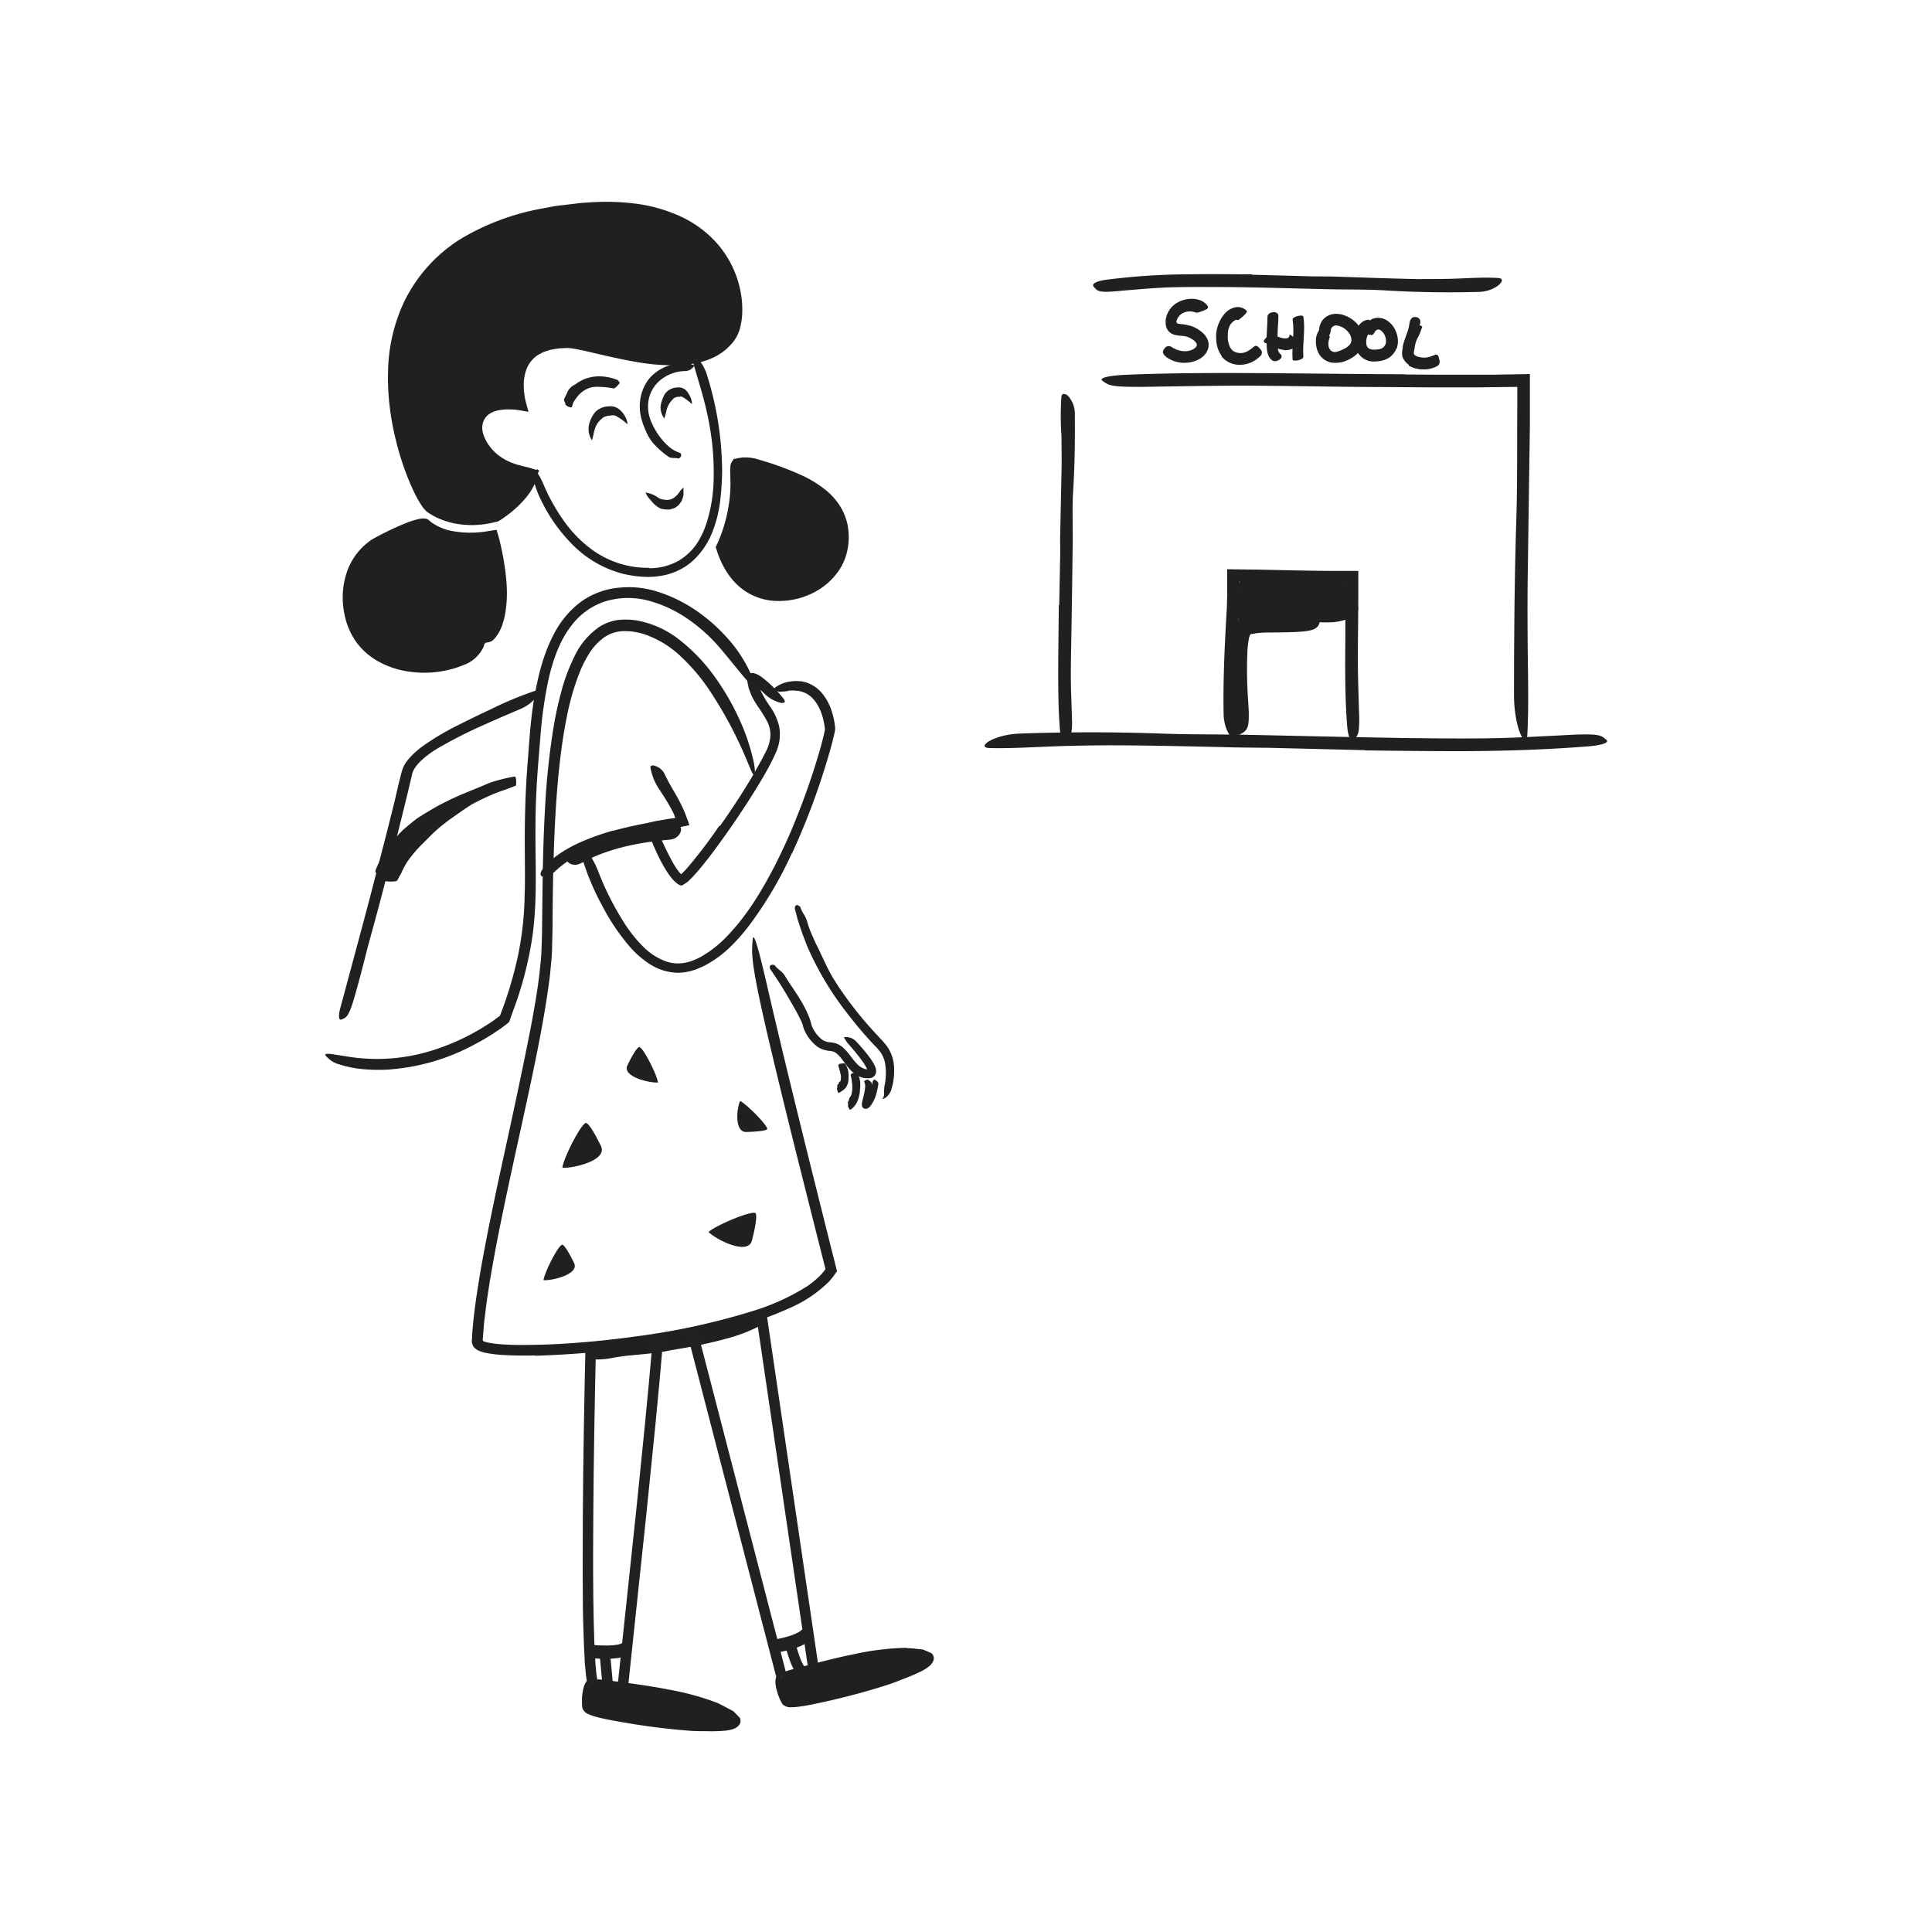 <svg id="Layer_1" data-name="Layer 1" xmlns="http://www.w3.org/2000/svg" width="520" height="520" viewBox="0 0 520 520"><defs><style>.cls-1{fill:#221f1f;}.cls-2{fill:#232020;}</style></defs><title>Notioly v2</title><g id="_67.Going_to_school" data-name="67.Going to school"><path class="cls-1" d="M350.79,168.75a3.2,3.2,0,0,0-1.13-.37,15.14,15.14,0,0,0-2-.21c-1.43-.07-3,0-4.59,0A44.76,44.76,0,0,1,338,168a14.81,14.81,0,0,1-2.87-.59,7.6,7.6,0,0,1-3.14-1.84c-.18-.19-.35-.39-.51-.59a4.88,4.88,0,0,1-.59-1,3.42,3.42,0,0,1-.18-1.83,3.53,3.53,0,0,1,.78-1.65A3.57,3.57,0,0,1,332,160a3.52,3.52,0,0,1,.44-.34,7.35,7.35,0,0,1,.72-.39l.62-.26.56-.18a19.07,19.07,0,0,1,3.89-.64,112.65,112.65,0,0,1,12.49.13l6.11.35,1.52.09.76.05h.09l0,1c0,.07,0,.1,0,.13s0,.05,0,0-.15-.06-.08-.06.17-.09.08,0a.64.64,0,0,0-.06.12l-.25.87-.09,0-.34-.1-.69-.18a53,53,0,0,0-10.43-1.33c-2.25-.1-4.52-.07-6.76,0l-3.32.09c-1.07,0-2.19.08-3,.18a.47.47,0,0,1-.27,0,.9.9,0,0,0-.17-.14,1.2,1.2,0,0,1-.48-.43,1.64,1.64,0,0,1-.29-.84,2.16,2.16,0,0,1,.36-1.18,7.79,7.79,0,0,1,6.27-3.2,80.76,80.76,0,0,1,14.58,1c1.21.2,2.43.43,3.66.72.62.15,1.24.31,1.88.51l.55.17a3.89,3.89,0,0,1,1.72,1.08,4,4,0,0,1,1,1.89,3.92,3.92,0,0,1-.1,1.93,3.82,3.82,0,0,1-2.9,2.68,3.84,3.84,0,0,1-.94.09l-.23,0-.45,0-1.77-.15-3.53-.34a80.67,80.67,0,0,0-8.53-.34,54.93,54.93,0,0,0-8.24.58l-.48.09-.41.11-.27.1,0,0-.15-.2-.09-.17a3.15,3.15,0,0,0-.24-.3,2.6,2.6,0,0,0-.27-.24.44.44,0,0,0-.14-.13.48.48,0,0,0-.18-.08h0s0,0,0,0a.44.44,0,0,0,.2,0l.16-.08a2.43,2.43,0,0,0,.37-.16c.24-.1.41-.33.6-.43l.06.07c0,.06.11.1.16.16a6.67,6.67,0,0,0,3.33.92c2.92.25,6.11,0,9.5.13a14.52,14.52,0,0,1,3.35.55,6.17,6.17,0,0,1,1.86.89,2.93,2.93,0,0,1,.45.37l.22.2.28.34a2,2,0,0,1,.27.44,3.08,3.08,0,0,1,.22.73,2.4,2.4,0,0,1-.1,1,2.26,2.26,0,0,1-.41.72,2,2,0,0,1-.43.4c-.13.09-.28.2-.39.26s-.41.19-.59.25l-.49.14-.45.1c-.57.11-1.11.18-1.63.23-1,.09-2,.14-3,.17-2,.07-4,.07-6,.11a23,23,0,0,0-4.94.42c-.28.09-.38.4-.47.66a3,3,0,0,0-.11.4l-.09.48c-.16.9-.25,1.85-.33,2.79a118.78,118.78,0,0,0,.18,13.47c.05,1,.14,2,.17,3,.1,3.71-.21,4.9-1.56,5.72a6.29,6.29,0,0,1-.92.54c-1,.36-1.93-1.14-2.26-3.88a112.81,112.81,0,0,1-.76-12.35c0-2.12,0-4.25.18-6.45.08-1.11.18-2.22.36-3.41l.08-.46c0-.23.09-.53.15-.77a12.26,12.26,0,0,1,.46-1.49,5,5,0,0,1,.72-1.31c.17-.17.34-.36.52-.52l.14-.13c0-.11.08-.1.11-.15l.29-.23.64-.33a8.73,8.73,0,0,1,2.24-.62l.59-.09c.22,0,.27,0,.4-.05l.67-.06c.88-.08,1.72-.12,2.54-.15,1.65-.06,3.25-.08,4.83-.12s3.13-.07,4.53-.2c.35,0,.69-.07,1-.12l.37-.06.12,0h.05a.25.25,0,0,1,0,.09l.05.17a5.63,5.63,0,0,0,.59,1.27,2.26,2.26,0,0,0,.51.75c.3.33.37.07-.06.3,0,0-.27.13-.38.22a1.65,1.65,0,0,0-.37.33l-.08.09,0,0v0l-.58.56h0l-.05.05-.1.11-.21.28c-.07.08,0,0,0,0Z"/><path class="cls-1" d="M353.61,167.32c-1.51-.2-3-.43-4.47-.65-.54-.08-1.09,0-1.62-.11-1.9-.35-3.77-.81-5.64-1.17a11.74,11.74,0,0,0-2.51-.18c-1.08,0-2.18.26-3.23-.41a.27.27,0,0,1-.1-.13.74.74,0,0,1-.14-.23,1.13,1.13,0,0,1,0-.65c.07-.24.17-.51.27-.81s.17-.6.28-.91c.42-1.23,1-2.4,1.64-2.37a19.71,19.71,0,0,1,6.34,1.39,15.34,15.34,0,0,0,3.93.55c1.45.19,2.89.4,4.34.57.88.1,1.78.21,2.66.25a19.7,19.7,0,0,0,4,0,7.3,7.3,0,0,0,2.66-1.05c.16-.09.25-.24.39-.3s.13-.09.21-.07,0,0,.05.07l0,0,.12.16c.53.51.16.33.91.82a6.59,6.59,0,0,0,.85.4,1.36,1.36,0,0,1,1,1,2,2,0,0,1-.63,1.61,8.16,8.16,0,0,1-3.47,1.9,14.3,14.3,0,0,1-3.24.49,39.62,39.62,0,0,1-4.64-.11Z"/><path class="cls-2" d="M216.13,449.29a1,1,0,0,1,.13-.31,1.65,1.65,0,0,1,.15-.25c.05-.07.16-.19.13-.17a.85.85,0,0,1-.12-.13,4.92,4.92,0,0,1-.37-.6,13.46,13.46,0,0,1-.69-1.57c-.42-1.11-.79-2.29-1.1-3.45a15.25,15.25,0,0,0-2.73.72c.34,1.27.72,2.49,1.19,3.74a17,17,0,0,0,.84,1.88,6.3,6.3,0,0,0,.63,1,2.93,2.93,0,0,0,.52.56,2.16,2.16,0,0,0,1.1.54c.13,0,.24-.68.28-1.39Z"/><path class="cls-2" d="M165,453.62l-.72-7.76a14.69,14.69,0,0,0-2.81.26l.72,7.76A19.07,19.07,0,0,0,165,453.62Z"/><path class="cls-1" d="M187.85,362.14c-2.34.43-4.69.85-7,1.23-.86.14-1.7.36-2.56.48-3,.44-6.09.74-9.13,1-1.35.14-2.69.35-4,.56a20,20,0,0,1-5.19.47c-1.09-.12.09-3,2-3.24,3.44-.39,6.89-.74,10.42-.89a56.34,56.34,0,0,0,6.37-1c2.34-.39,4.68-.78,7-1.23,1.44-.26,2.86-.57,4.29-.88,2.15-.49,4.33-1,6.43-1.61,1.62-.51,3.18-1.14,4.74-1.78.35-.14.68-.3,1-.43,1.3-.46,1.78-.4,2.31.25a5.07,5.07,0,0,1,.36.45c.31.54-.08,1.18-1,1.66a45.08,45.08,0,0,1-8.94,3.27c-2.32.64-4.68,1.14-7,1.67Z"/><path class="cls-1" d="M156.44,232.31c7.14-4,15.82-5.66,23.88-6.32,3.3-.27,4.43-4.7.48-4.37-9.09.75-18.91,2.59-27,7.15-3.42,1.93-.33,5.2,2.6,3.54Z"/><path class="cls-1" d="M227.1,279.16a3.8,3.8,0,0,1,3.53,1.37,42.08,42.08,0,0,1,3.85,4.65,13.09,13.09,0,0,1,.83,1.39,6.37,6.37,0,0,1,.36.86,2.67,2.67,0,0,1,.09,1.39,1.84,1.84,0,0,1-.67,1,1.54,1.54,0,0,1-.47.25,1.45,1.45,0,0,1-.42.11,4.08,4.08,0,0,1-1.07,0l-.45,0-.45-.12a4.13,4.13,0,0,1-.88-.29,7.12,7.12,0,0,1-2.44-1.77,21.67,21.67,0,0,1-1.68-2.09c-1-1.36-1.95-2.61-3.06-2.9l-.37-.09-.54-.08c-.36,0-.75-.1-1.17-.2a5.65,5.65,0,0,1-2.41-1.17,11.45,11.45,0,0,1-3-3.82,8.14,8.14,0,0,1-.46-1.17c-.07-.19-.12-.44-.17-.62s0-.21-.12-.37a19.8,19.8,0,0,0-.86-1.84c-.64-1.26-1.35-2.51-2.08-3.76-.85-1.47-1.71-2.95-2.61-4.4s-1.78-2.74-2.69-4.11a3.65,3.65,0,0,1-.44-.69c-.24-.68.2-1.15.87-1,.15,0,.37.06.44.16.7,1.06,1.92,1.5,2.62,2.66,1.27,2.14,2.75,4.16,4.07,6.29.53.85,1,1.74,1.48,2.64.29.58.56,1.17.81,1.78a14.29,14.29,0,0,1,.72,2l.08.36a3.81,3.81,0,0,0,.13.42,7.1,7.1,0,0,0,.54,1.16,8.53,8.53,0,0,0,2.39,2.75,4.28,4.28,0,0,0,2,.62l.67.09c.24,0,.56.13.84.19a5.3,5.3,0,0,1,1.55.8c1.81,1.39,2.75,3.22,4,4.52a5.25,5.25,0,0,0,1.94,1.44,3.09,3.09,0,0,0,1.07.25l.4,0c0,.07,0,.21.07.28s.12.22.1.21.05.06,0,0a.27.27,0,0,0-.13-.05,1.4,1.4,0,0,0-.32-.06c-.15,0-.09,0-.11,0a.7.7,0,0,0,0-.14,2.57,2.57,0,0,0-.17-.44,8.05,8.05,0,0,0-.54-1c-.41-.66-.85-1.27-1.28-1.83-1.72-2.25-3.06-3.69-3.17-3.84C227.92,280.55,227.64,280,227.1,279.16Z"/><path class="cls-1" d="M237.4,295.79a1.59,1.59,0,0,0,.54-1.24c0-.35,0-.66,0-1a10.46,10.46,0,0,1,.22-1.76,15.94,15.94,0,0,0,0-5.92,8,8,0,0,0-1.1-2.56,17.39,17.39,0,0,0-2-2.26,112,112,0,0,1-7.22-8.57A81.81,81.81,0,0,1,217.85,256l-.59-1.31-.52-1.35c-.32-.9-.71-1.77-1-2.69l-.87-2.62c-.3-.87-.49-1.78-.73-2.67a4.33,4.33,0,0,1-.21-.9c0-.81.54-1.09,1.13-.63.13.1.34.21.37.34a6.5,6.5,0,0,0,.86,1.8,9.62,9.62,0,0,1,.89,1.82,26.39,26.39,0,0,0,1.34,3.77c.53,1.23,1.07,2.46,1.69,3.64.47,1,.9,1.94,1.38,2.9l.87,1.86c.3.62.62,1.22.94,1.83.23.41.65,1.21,1.32,2.24l1.1,1.74,1.4,2a100.05,100.05,0,0,0,7.58,9.43l2.15,2.34a17.91,17.91,0,0,1,2.08,2.5,10.72,10.72,0,0,1,1.62,5.71,16.42,16.42,0,0,1-.87,5.86,4.3,4.3,0,0,1-.64,1.08,3.65,3.65,0,0,1-.59.6A2,2,0,0,1,237.4,295.79Z"/><path class="cls-1" d="M235.29,290.53c1,.5,1.16.89,1.12,1.21a18.42,18.42,0,0,1-.72,3.22,9.18,9.18,0,0,1-1.42,2.73,2.45,2.45,0,0,1-.32.33,1.43,1.43,0,0,1-.5.33.78.78,0,0,1-.29.08.93.93,0,0,1-.61-.09,1.12,1.12,0,0,1-.33-.24l-.14-.21a1,1,0,0,1-.09-.23l0-.12a1.7,1.7,0,0,1,0-.58c.07-.51.18-.87.27-1.27a21.34,21.34,0,0,0,.49-2.23,6.82,6.82,0,0,0,.11-1.25,2.77,2.77,0,0,0-.23-1s-.08-.07-.06-.13a1.42,1.42,0,0,1,.88-.48c.09,0,.23,0,.25,0,.16.31.86.48.9.94a19.8,19.8,0,0,1,.1,2.28,4,4,0,0,1-.16.85c-.11.35-.27.68-.39,1,0,.12-.11.34-.19.63a7.85,7.85,0,0,0-.21.95h-.09a3.67,3.67,0,0,0-.4,0c-.15.05-.16,0-.23.09s0,0,0,0,0,0,0,0a.19.19,0,0,0,0-.07,1.16,1.16,0,0,0,0-.18c0-.1-.11-.19-.2-.38,0,0,0,0,0-.05a1.78,1.78,0,0,0,.28-.37,7.36,7.36,0,0,0,.61-1.29,37.22,37.22,0,0,0,1.2-4A3.13,3.13,0,0,1,235.29,290.53Z"/><path class="cls-1" d="M229.21,288.9c1.26-.22,1.58,0,1.68.16a7.3,7.3,0,0,1,.63,2.22,10.19,10.19,0,0,1-.06,2,8.85,8.85,0,0,1-.85,3.49,5.41,5.41,0,0,1-.7,1,4.37,4.37,0,0,1-.91.85c-.06,0-.1.12-.19.1s-.46-.56-.55-1c0-.1-.08-.26-.06-.27.2-.14-.08-.81,0-.9.27-.15.29-.57.38-.87a1,1,0,0,1,.17-.37c.1-.15.24-.31.34-.48a7.72,7.72,0,0,0,.28-2.87,15.65,15.65,0,0,0-.41-2.59C229,289.25,229.11,289.11,229.21,288.9Z"/><path class="cls-1" d="M225.87,286.37c1.26-.25,1.56-.16,1.65,0a6.61,6.61,0,0,1,.73,1.7,7.53,7.53,0,0,1,.14,1.67,6.63,6.63,0,0,1-.12,1.57,3.73,3.73,0,0,1-.78,1.6,3.91,3.91,0,0,1-.83.7l-.42.29-.43.22c-.05,0-.09.09-.16.05s-.33-.64-.37-1.08a1.72,1.72,0,0,1,0-.27c.17-.09,0-.82.15-.85s.32-.37.36-.56.07-.11.12-.17.22-.12.28-.24a3.46,3.46,0,0,0,0-2.1c-.2-1-.58-2.05-.57-2.11S225.76,286.56,225.87,286.37Z"/><path class="cls-1" d="M174.81,152.94a16.08,16.08,0,0,0,7.64-1.9,15.41,15.41,0,0,0,5.62-5.55,23.61,23.61,0,0,0,2.34-5.51,41,41,0,0,0,1.66-10.68,70.78,70.78,0,0,0-.52-11,82.4,82.4,0,0,0-1.83-9.62c-1-4-2.33-8-3.41-12.06-.33-1.26.31-1.3,1.23-.44a12,12,0,0,1,2.82,5,87.53,87.53,0,0,1,4,25.8,78.46,78.46,0,0,1-.54,8,34.13,34.13,0,0,1-2,8,20.9,20.9,0,0,1-5,7.63,16.56,16.56,0,0,1-8.1,4.22,20.91,20.91,0,0,1-5.57.41,31.12,31.12,0,0,1-5.46-.8,29.53,29.53,0,0,1-14.15-8.42,43.73,43.73,0,0,1-7.35-10.29c-.43-.82-.85-1.63-1.21-2.5-1.35-3.22-1.43-4.37-1.05-5.25a2.85,2.85,0,0,1,.28-.58c.41-.45,1.12.78,2.09,3a51.18,51.18,0,0,0,5.33,9.61,33.38,33.38,0,0,0,7.71,7.93,25.5,25.5,0,0,0,15.39,4.89Z"/><path class="cls-1" d="M145.09,126.5c-2.74,6.79-11.87,11.95-11.87,11.95C122.28,141.3,116,136,116,136c-5.15-4.83-34-72.93,40.48-80,41.93-4,45.72,27.6,40.51,34.93-9.55,13.44-37.58,1.86-44.43,1.88-15.16,0-12.87,12.93-11.7,16.69-4.76-1-10.9-.82-12.12,4.41C127.67,118.25,133,127.75,145.09,126.5Z"/><path class="cls-1" d="M195.79,76.31A24.58,24.58,0,0,0,190,66.55a24.9,24.9,0,0,0-4.44-3.65,30.73,30.73,0,0,0-5.14-2.71c-7.28-2.92-15.48-3.39-23.46-2.73-1.46.14-2.93.35-4.39.53l-2.19.28c-.74.09-1.45.26-2.17.39l-4.33.85-4.25,1.13a58,58,0,0,0-14.11,6A38.75,38.75,0,0,0,114.37,77c-.75,1-1.35,2.15-2,3.22s-1.13,2.29-1.69,3.43-.93,2.38-1.31,3.6l-.52,1.85a15,15,0,0,0-.45,1.87,53.31,53.31,0,0,0-.88,15.4A68.49,68.49,0,0,0,110,120a63.54,63.54,0,0,0,5.06,12.76,20.73,20.73,0,0,0,1.12,1.78,1.82,1.82,0,0,0,.29.36l.26.3a7,7,0,0,0,.78.52,15.92,15.92,0,0,0,3.83,1.64,20.39,20.39,0,0,0,8.38.55,21,21,0,0,0,2.1-.37l.93-.21a8.12,8.12,0,0,0,.74-.44c1.22-.77,2.41-1.61,3.55-2.5a28.27,28.27,0,0,0,6-6.11q.34-.56.63-.93a5.38,5.38,0,0,1,.43-.64c.26-.32.46-.44.58-.36s.18.35.16.82a7,7,0,0,1-.41,1.9,17.64,17.64,0,0,1-3.65,5.77,29,29,0,0,1-3.34,3.13c-.64.51-1.3,1-2,1.5l-.55.36-.28.18-.53.31a3,3,0,0,1-.56.15l-.36.09-.67.15a27.48,27.48,0,0,1-4.89.61,25.12,25.12,0,0,1-5-.39,21.69,21.69,0,0,1-4.81-1.52,18.74,18.74,0,0,1-2.27-1.25l-.57-.4a2.5,2.5,0,0,1-.39-.34l-.28-.31c-.17-.2-.38-.42-.5-.6l-.37-.55a33.31,33.31,0,0,1-2.32-4.28c-.67-1.44-1.27-2.89-1.82-4.36a75.83,75.83,0,0,1-2.76-9,72.11,72.11,0,0,1-1.66-9.24,64.19,64.19,0,0,1-.4-9.41,45.93,45.93,0,0,1,4.31-18.42,41.1,41.1,0,0,1,15.33-17,65,65,0,0,1,21.52-8.07c2.06-.38,4.11-.83,6.2-1l3.11-.38,1.55-.18,1.57-.1a64.17,64.17,0,0,1,12.62.24,42.12,42.12,0,0,1,12.25,3.37,29.79,29.79,0,0,1,10.27,7.6A27.48,27.48,0,0,1,199.57,80a23.85,23.85,0,0,1,.21,4,18,18,0,0,1-.53,4,10.08,10.08,0,0,1-1.74,3.8,15.16,15.16,0,0,1-2.9,2.87c-3.34,2.47-7.46,3.36-11.38,3.59a53.79,53.79,0,0,1-11.71-.8c-3.84-.63-7.61-1.51-11.35-2.38-1.86-.44-3.73-.89-5.56-1.2-.46-.08-.92-.14-1.36-.18a6.57,6.57,0,0,0-1.33,0,17.65,17.65,0,0,0-2.73.26l-1.25.24c-.4.11-.79.27-1.18.4a4.39,4.39,0,0,0-1.13.49c-.35.2-.72.38-1.06.6a8,8,0,0,0-2.88,3.73,12.15,12.15,0,0,0-.71,4.82c0,.41,0,.83.09,1.24l.08.63,0,.32.1.46c.2,1.17.65,2.64,1,3.95l-2.7-.46c-.45-.07-.9-.11-1.35-.17l-.33,0h-.21l-.41,0a12.9,12.9,0,0,0-3.19.25,6.28,6.28,0,0,0-2.66,1.18,4.38,4.38,0,0,0-1.45,2.27,5.26,5.26,0,0,0,.18,3.07,10,10,0,0,0,1.56,3,12.51,12.51,0,0,0,4.08,3.62l.48.28.49.22.9.42,1.62.56c1,.24,1.81.5,2.5.63s1.24.36,1.76.51a11.3,11.3,0,0,1,1.39.46c.5.28-.22.6-2.05.91a15.61,15.61,0,0,1-3.57-.07A13.69,13.69,0,0,1,137,127a11.85,11.85,0,0,1-1.25-.45,7,7,0,0,1-1.28-.59,15.08,15.08,0,0,1-5.6-5,13.52,13.52,0,0,1-1.64-3.57c-.11-.31-.14-.67-.22-1a5.22,5.22,0,0,1-.11-1.06,4.7,4.7,0,0,1,0-1.12,6.07,6.07,0,0,1,.21-1.11,7.35,7.35,0,0,1,2.39-3.77,9.13,9.13,0,0,1,3.9-1.81,16.17,16.17,0,0,1,3.95-.32l.8,0h.19l0-.09a.7.7,0,0,1-.05-.16l0-.15-.07-.54c0-.42-.11-.84-.12-1.27a15.87,15.87,0,0,1,.43-5.23,11,11,0,0,1,2.62-4.91,11.46,11.46,0,0,1,4.68-3l1.29-.44,1.29-.25c.43-.08.86-.17,1.29-.24l1.28-.08,1.28-.07a9.36,9.36,0,0,1,1.4,0c.91.09,1.71.24,2.52.39,3.2.64,6.22,1.42,9.28,2.08a89,89,0,0,0,11.95,1.94,30.06,30.06,0,0,0,11.5-1,13.34,13.34,0,0,0,4.71-2.59l.94-.94.82-1a7.44,7.44,0,0,0,1-2.22,20.77,20.77,0,0,0-.62-11.15Z"/><path class="cls-1" d="M130.65,173.07c-8.16,7.48-23.23,8.28-31.62.81-7.34-6.54-7.3-21.25,1.57-27.43,1.18-.83,13.15-7.27,14.38-5.62,0,0,5,5.39,18.2,2.72C133.18,143.55,139.79,164.34,130.65,173.07Z"/><path class="cls-1" d="M113.94,142.42a4.85,4.85,0,0,0-.66.11c-.34.09-.7.19-1.07.31-.73.23-1.48.52-2.22.82-1.5.6-3,1.29-4.46,2q-1.11.54-2.19,1.11l-1.08.57-.51.29a3.12,3.12,0,0,0-.4.27,12.4,12.4,0,0,0-1.7,1.45l-.78.8-.68.9a16.58,16.58,0,0,0-2.56,6.1,20.75,20.75,0,0,0-.42,2.95,21.38,21.38,0,0,0,.08,3,18.09,18.09,0,0,0,1.54,5.74,13.66,13.66,0,0,0,3.58,4.64,17.34,17.34,0,0,0,5.2,3.07,21.15,21.15,0,0,0,5.29,1.32,25,25,0,0,0,2.73.15c.46,0,.91,0,1.37,0l1.36-.12a27.42,27.42,0,0,0,6.75-1.65,28.32,28.32,0,0,0,6-3.29c1.16-.83,1.58-.19,1,1.21a9.27,9.27,0,0,1-5.07,4.72,27.9,27.9,0,0,1-7.7,2,28.32,28.32,0,0,1-8-.24c-5.24-.91-10.43-3.49-13.64-8.11a20.27,20.27,0,0,1-2.22-4.38,23.13,23.13,0,0,1-1.08-4.78,21.29,21.29,0,0,1,1.06-9.69,17.25,17.25,0,0,1,6.64-8.48,79.41,79.41,0,0,1,9.25-4.46,25.86,25.86,0,0,1,3.08-1c.28-.06.56-.12.87-.16a4,4,0,0,1,1.15,0c.8,0,1.4.87,1.68,1a13.87,13.87,0,0,0,5.25,2.27,27,27,0,0,0,9,.25l3-.47c.33-.18.34.23.43.48l.23.79.23.81.18.7c.38,1.54.71,3.08,1,4.64.83,4.82,1.4,9.68.59,14.66a18.63,18.63,0,0,1-.78,3.24,11.22,11.22,0,0,1-2.17,3.95,2.81,2.81,0,0,1-1.86,1,3,3,0,0,1-.77,0c-.33-.09-.31-.51,0-1.14s.78-1.53,1.32-2.72c1.6-3.55,1.89-7.78,1.65-12a54.37,54.37,0,0,0-.77-6.41c-.19-1.07-.4-2.14-.65-3.21l-.39-1.59c0-.06,0,0,0,0l-.62.11-1.26.14c-.44,0-.88.1-1.33.12a29.73,29.73,0,0,1-5.41-.12,21.23,21.23,0,0,1-5.39-1.36,14.59,14.59,0,0,1-2.57-1.33,10.61,10.61,0,0,1-1.16-.87.09.09,0,0,0-.06,0Z"/><path class="cls-1" d="M197.39,123.57c11,4.1,31.63,7.21,29.53,23.25-1,7.35-7.42,12.5-14.44,13.64-9.76,1.57-16.26-4.3-18.92-13.1C193.56,147.36,199.82,134.84,197.39,123.57Z"/><path class="cls-1" d="M206.67,158.61a16.5,16.5,0,0,0,7.67-.31,18.39,18.39,0,0,0,3.64-1.44,17,17,0,0,0,3.19-2.26,14.07,14.07,0,0,0,3.28-4.54,13.46,13.46,0,0,0,1.2-4.81,12.31,12.31,0,0,0-.61-4.91c-1.06-3.15-3.6-5.72-6.58-7.61a40,40,0,0,0-8.69-3.95c-3.89-1.33-8-2.22-11.87-3.91-1.22-.54-.77-1.18.5-1.51a11,11,0,0,1,5.67.3,82,82,0,0,1,12.22,4.5,30.2,30.2,0,0,1,5.75,3.58,17.44,17.44,0,0,1,4.56,5.33,16.89,16.89,0,0,1,1.49,4,18.23,18.23,0,0,1,.33,4.29,17.21,17.21,0,0,1-.73,4.23,15.22,15.22,0,0,1-1.85,3.88,18.23,18.23,0,0,1-6.93,6.07,20.31,20.31,0,0,1-8.83,2.21,16,16,0,0,1-10.58-3.43,18.18,18.18,0,0,1-4.23-4.91,24.05,24.05,0,0,1-1.46-2.86c-.19-.49-.41-1-.58-1.48l-.6-1.81.29-.62.25-.54.36-.85c.24-.57.46-1.14.67-1.72a41.15,41.15,0,0,0,2.38-11.75c0-.87.06-1.72,0-2.59,0-1.62-.12-2.66,0-3.42a2.61,2.61,0,0,1,.51-1.64,3.54,3.54,0,0,1,.45-.58c.27-.22.58,0,.91.56a9.21,9.21,0,0,1,.49,1.16,12,12,0,0,1,.35,1.7,32.16,32.16,0,0,1-.46,10.74,43.06,43.06,0,0,1-1.39,5.3c-.29.87-.6,1.74-.93,2.6-.16.43-.35.86-.53,1.29l-.24.54h0s0,0,0,0l0,.1c.1.28.17.57.29.84a18.64,18.64,0,0,0,4.1,6.57,15.18,15.18,0,0,0,1.41,1.25,13.71,13.71,0,0,0,1.59,1,11.86,11.86,0,0,0,1.7.78c.3.11.6.18.9.28a5.61,5.61,0,0,0,.92.22Z"/><path class="cls-1" d="M144,364.82c-2.91.06-5.82.05-8.77-.14a32.19,32.19,0,0,1-4.54-.57c-.2,0-.39-.08-.6-.14l-.33-.1a3.16,3.16,0,0,1-.46-.16,4,4,0,0,1-1.64-1A2.63,2.63,0,0,1,127,361c0-.32,0-.65.07-1l0-.55c.38-5.85,1.3-11.56,2.24-17.26,2-11.38,4.44-22.63,6.89-33.86q2.7-12.29,5.22-24.58c1.46-7.21,2.9-14.45,3.78-21.7.16-1.81.42-3.62.5-5.43s.14-3.65.18-5.49l.13-11.07c.09-7.39.25-14.8.67-22.2a201.32,201.32,0,0,1,2.31-22.15,96.34,96.34,0,0,1,2.13-9.72,49.67,49.67,0,0,1,3.54-9.4,19.86,19.86,0,0,1,6.62-7.85,12.65,12.65,0,0,1,5-1.86,19.21,19.21,0,0,1,5.2.13,26.15,26.15,0,0,1,11.75,5.48,47.59,47.59,0,0,1,8.87,9.29,66.37,66.37,0,0,1,6.52,11,56.78,56.78,0,0,1,4.19,12.05c.55,2.62.4,3.83.12,3.77s-.8-1.28-1.65-3.31a110.7,110.7,0,0,0-10.1-19.16,51.42,51.42,0,0,0-7.89-9.4,26.71,26.71,0,0,0-10.1-6.1,17,17,0,0,0-5.64-.75,10.3,10.3,0,0,0-2.59.48,10.5,10.5,0,0,0-2.36,1.2,15.13,15.13,0,0,0-3.86,4.09A30.52,30.52,0,0,0,156,181a68,68,0,0,0-3.45,12c-.84,4.12-1.44,8.31-1.92,12.53-.94,8.44-1.37,17-1.63,25.55-.16,5.13-.22,10.32-.27,15.56,0,2.61-.05,5.24-.13,7.89,0,1.33-.08,2.67-.2,4l-.38,4c-1.32,10.58-3.49,21-5.67,31.31-2.44,11.33-5,22.61-7.31,33.94q-1.76,8.49-3.19,17c-.44,2.84-.91,5.69-1.22,8.54-.18,1.43-.38,2.86-.46,4.28l-.17,2.14-.06.76a.37.37,0,0,0,.14.43,1.8,1.8,0,0,0,.56.25c.37.11.78.19,1.19.27.82.15,1.69.24,2.55.32,1.74.15,3.5.21,5.26.23,3.53,0,7.07-.07,10.61-.26,7.08-.39,14.15-1.1,21.18-2.08a186.52,186.52,0,0,0,31.44-6.88,59.92,59.92,0,0,0,14.44-6.62,26.45,26.45,0,0,0,3-2.42,17,17,0,0,0,1.29-1.4,6.51,6.51,0,0,0,.44-.57c0-.08.16-.15.13-.25l-.07-.27c-.65-2.56-1.29-5.11-1.94-7.66-4.06-16.15-8.1-32-11.91-48-.83-3.53-1.68-7-2.47-10.55-3-13.24-3.52-17.55-3.3-20.55a15.75,15.75,0,0,1,.17-2c.37-1.38,1.8,4,4,13.6,3.31,14.32,6.9,29,10.57,43.86q2.78,11.15,5.6,22.43.7,2.81,1.42,5.63l.84,3.32.18.71c.08.12-.07.2-.12.3l-.2.29-.82,1.14c-.41.5-.71.88-1.1,1.28a34.31,34.31,0,0,1-10.25,6.91,99,99,0,0,1-16.72,5.84c-5.68,1.49-11.42,2.67-17.18,3.65A253.28,253.28,0,0,1,144,364.9Z"/><path class="cls-1" d="M141.26,239.76c.1-5.65-.07-11.39,0-17.15s.29-11.53.75-17.28c.35-4.14.56-8.35,1.08-12.53a95.17,95.17,0,0,1,1.93-11,55,55,0,0,1,1.59-5.42,39.56,39.56,0,0,1,2.23-5.25,25.44,25.44,0,0,1,7.22-8.93,19.75,19.75,0,0,1,5.12-2.79,20,20,0,0,1,5.65-1.25,25.09,25.09,0,0,1,10.09,1.08,38.89,38.89,0,0,1,9.11,4.21,46.17,46.17,0,0,1,9.74,8.28,37,37,0,0,1,6.82,10.84c1,2.53.07,2.38-1.45.68s-3.93-4.76-6.87-8.27a44.69,44.69,0,0,0-8.93-8.23,33.86,33.86,0,0,0-10.83-5.09,21.3,21.3,0,0,0-11.61.2,18.62,18.62,0,0,0-9.35,6.85c-2.92,3.86-4.65,8.77-5.83,13.76a113.44,113.44,0,0,0-2.24,15.42l-.7,8.61-.3,4.29-.2,4.29c-.23,5.73-.17,11.47-.1,17.24.07,7.09.05,14.32-1.15,21.41a98,98,0,0,1-4,15.77l-1.38,3.82-.34,1-.24.65c0,.13-.13.19-.23.27l-.27.23-.88.67-.82.61a62,62,0,0,1-6.94,4.25,56.85,56.85,0,0,1-23.92,6.9,44.59,44.59,0,0,1-5.54-.08,29.17,29.17,0,0,1-7.22-1.36,6.72,6.72,0,0,1-2.9-1.63,4.86,4.86,0,0,1-.75-.8c-.21-.38.38-.49,1.59-.34l5.43.85a49.54,49.54,0,0,0,21.47-1.73,60.76,60.76,0,0,0,10.29-4.24c1.65-.86,3.27-1.81,4.84-2.82.78-.51,1.55-1,2.3-1.59.36-.26.77-.57,1.06-.8h0l.13-.35a106.83,106.83,0,0,0,4.81-16.28,87.12,87.12,0,0,0,1.7-16.87Z"/><path class="cls-1" d="M101.91,232.53q2.15-8.19,4.19-16.43c.49-2,.9-4,1.41-6,.23-.89.43-1.73.7-2.68a8.63,8.63,0,0,1,1.55-2.88,22.49,22.49,0,0,1,4.3-3.91,70.64,70.64,0,0,1,9.57-5.62c2.91-1.46,5.84-2.89,8.76-4.25A94.87,94.87,0,0,1,143.83,186c2.45-.79.49,3.06-3.86,4.87-3.84,1.63-7.66,3.28-11.43,5a119.65,119.65,0,0,0-11,5.71,27.52,27.52,0,0,0-3,2.11,14.72,14.72,0,0,0-2.53,2.52,7.5,7.5,0,0,0-.84,1.38c-.09.24-.15.43-.23.7l-.23,1-.9,3.79q-2,8.31-4.13,16.6-1.32,5.1-2.65,10.2c-1.33,5.14-2.77,10.29-4.15,15.39-1,4-2,7.88-3.11,11.81-.24.86-.48,1.71-.75,2.58-1,3.21-1.65,4.14-2.6,4.53a3.1,3.1,0,0,1-.67.25c-.67.08-.67-1.37,0-3.69,1.88-7,3.85-14.29,5.82-21.65,1.46-5.49,2.93-11,4.31-16.53Z"/><path class="cls-1" d="M101.07,234.25a29.74,29.74,0,0,1,3.22-6,36.73,36.73,0,0,1,4-4.69c.52-.56,3.15-2.64,3.42-2.87,0-.06,1.16-.82,2.38-1.58l3-1.78c.2-.13,3.16-1.75,6.32-3.13s6.49-2.64,7.16-3a25.71,25.71,0,0,1,3.78-1.27,36.92,36.92,0,0,1,4.15-.91c.62-.06.42,2.4.36,2.44-.42.14-1.08.41-1.66.63s-1.21.46-1.84.66a48.68,48.68,0,0,0-4.88,2c-1.84.85-3.43,1.72-3.55,1.79-1.16.75-2.31,1.51-3.43,2.31l-1.57,1.1c-1.44,1-2.86,2.09-4.18,3.24s-2.37,2.27-3.49,3.39a36,36,0,0,0-4.5,5.16A23.3,23.3,0,0,0,108,235c-.33.63-.71,1.21-1,1.86-.16.46-1.36.45-2.84.38a3.41,3.41,0,0,1-2.28-1.28C101.27,235.31,100.94,234.5,101.07,234.25Z"/><path class="cls-1" d="M165,223.61c2.9-.79,5.82-1.45,8.75-2,1.06-.22,2.11-.5,3.17-.69l3.14-.53c.67-.11.7-.1,1-.13l.66-.08a4.53,4.53,0,0,0-.28-.9c-.29-.65-.7-1.44-1.09-2.14-.79-1.45-1.74-2.86-2.64-4.31a14.92,14.92,0,0,1-2.63-6.19c-.08-.72.69-.75,1.54-.39a4.22,4.22,0,0,1,2.23,2c.81,1.81,1.89,3.61,3,5.52.54.95,1.09,1.94,1.59,3,.13.26.26.51.37.78l.49,1.11c.35.91.68,1.79,1,2.66.08.26.18.52.26.78L176.31,224c-2.9.57-5.79,1.17-8.63,1.92-.88.21-1.75.47-2.62.71s-1.74.51-2.59.81a47.68,47.68,0,0,0-7.57,3.09,27,27,0,0,0-5,3.54c-.33.29-.64.6-1,.88-1.18,1.13-1.66,1.37-2.5,1.07a3.47,3.47,0,0,1-.57-.19c-.57-.29-.42-1.14.45-2.21,2.62-3.12,6.32-5.3,10.08-7a67.62,67.62,0,0,1,8.63-3.06Z"/><path class="cls-1" d="M213.09,229.74a104.42,104.42,0,0,1-11.52,19.44A50.42,50.42,0,0,1,196,255.4a29.7,29.7,0,0,1-6.09,4.35,15.09,15.09,0,0,1-1.73.8l-.87.38c-.3.11-.62.19-.93.29a14,14,0,0,1-3.87.6,14.42,14.42,0,0,1-7.37-2.17,25.2,25.2,0,0,1-5.65-4.86,57.28,57.28,0,0,1-7.24-10.71,67.08,67.08,0,0,1-6.15-15.21c-.39-1.67.35-1.62,1.38-.45a22.16,22.16,0,0,1,3.58,6.24A77.74,77.74,0,0,0,168.4,249a36.61,36.61,0,0,0,5,6.07,16.1,16.1,0,0,0,6.44,3.88,10.07,10.07,0,0,0,4.44.19,11.32,11.32,0,0,0,2.22-.62,22.52,22.52,0,0,0,2.17-1,31.67,31.67,0,0,0,7.62-6.18c5-5.35,8.86-11.77,12.26-18.36,2.07-4.08,4-8.27,5.67-12.52a186.11,186.11,0,0,0,6.76-19.7c.22-.82.43-1.63.63-2.45l.28-1.21c0-.2.09-.4.12-.59a1.26,1.26,0,0,0,0-.42c-.35-3.34-1.65-7-4.15-8.89l-.61-.42c-.21-.13-.45-.21-.66-.32a7.38,7.38,0,0,0-1.4-.45c-.45-.09-.89-.08-1.27-.14s-.77,0-1.11,0l-.48,0L212,186l-.77.1c-.48,0-.86.07-1.19.08a3.21,3.21,0,0,1-.9-.13,4.13,4.13,0,0,1-.77-.24c-.31-.17-.09-.52.62-1a8.57,8.57,0,0,1,3.69-1.37l1.18-.14c.4,0,.81,0,1.22.06.2,0,.41,0,.62,0l.61.15a5.79,5.79,0,0,1,1.21.36,9.41,9.41,0,0,1,4,3.05,14.53,14.53,0,0,1,2.27,4.29,20,20,0,0,1,.63,2.3c.1.39.15.79.22,1.18,0,.2.06.4.08.6l.07.69c0,.24,0,.52-.07.73l-.08.44-.18.79-.37,1.54c-.26,1-.54,2-.82,3-.57,2-1.19,4-1.83,6a189.76,189.76,0,0,1-8.24,21.16Z"/><path class="cls-1" d="M193.75,222.36c2.75-3.9,5.41-7.89,7.9-12,.92-1.48,1.73-3,2.59-4.52.75-1.32,1.47-2.66,2.12-4a10.37,10.37,0,0,0,1-4,8,8,0,0,0-1-3.91,42.2,42.2,0,0,0-2.41-3.83c-.39-.59-.76-1.19-1.13-1.82a13.61,13.61,0,0,1-1-2.22l-.26-.7c-.07-.24-.11-.47-.16-.71l-.16-.7-.07-.36a1.4,1.4,0,0,1,0-.29l.06-1.15a1.13,1.13,0,0,1,.15-.49,1,1,0,0,1,.42-.4,2.08,2.08,0,0,1,1.33,0,5.16,5.16,0,0,1,1.47.71,14.23,14.23,0,0,1,1.59,1.21l.66.57.5.46a30.54,30.54,0,0,1,3.6,3.94c.34.45.35.8.13.94a1.71,1.71,0,0,1-1.2,0,9.17,9.17,0,0,1-4.1-2.37l-.94-.87-.18-.17h0a0,0,0,0,0,0,0s0,0,0,0l0,0a.8.8,0,0,0,.05.16,32.6,32.6,0,0,0,2.58,4.36,15.47,15.47,0,0,1,2.44,5.37,12,12,0,0,1-1,7.21c-.95,2.09-2,4.07-3.12,6-2.45,4.23-5.1,8.3-7.83,12.33-1.7,2.46-3.41,4.92-5.2,7.32-1.34,1.83-2.74,3.63-4.2,5.38-.35.45-.75.87-1.13,1.3s-.75.86-1.18,1.27l-.62.62c-.11.1-.19.2-.33.32l-.48.32-1,.64c-.15.18-.35,0-.52,0a3.32,3.32,0,0,1-.51-.23,5.65,5.65,0,0,1-.73-.56l-.35-.31-.25-.26c-.33-.34-.6-.71-.89-1.06a24.17,24.17,0,0,1-1.49-2.24,43.4,43.4,0,0,1-2.41-4.7c-.3-.71-.65-1.38-.91-2.11-1-2.69-1.08-3.63-.61-4.42a2.69,2.69,0,0,1,.34-.53c.44-.42,1.23.54,2,2.43a79.33,79.33,0,0,0,4,8.24c.38.64.79,1.26,1.21,1.84.22.26.43.56.66.78l.16.17s0,0,0,0h0l.09-.1c.52-.54,1.05-1,1.56-1.63a129,129,0,0,0,8.65-11.39Z"/><path class="cls-2" d="M175.69,360.25c-1.26,15.54-2.91,31.11-4.49,46.66l-4.95,46.66c-.13,1.07,2.71,1.38,2.81.31L174,407.2c1.58-15.56,3.22-31.11,4.5-46.74C178.59,359.6,175.75,359.4,175.69,360.25Z"/><path class="cls-2" d="M160.74,451.9l-.21-1.26-.13-1.36c-.09-.9-.17-1.81-.21-2.73-.12-1.84-.2-3.69-.26-5.54-.13-3.7-.19-7.41-.24-11.13-.08-7.42-.07-14.86,0-22.3.1-14.87.36-29.75.7-44.62,0-1-2.82-1.1-2.82-.07-.34,14.89-.6,29.78-.7,44.67,0,7.45-.07,14.9,0,22.36,0,3.73.1,7.45.24,11.19.06,1.87.13,3.74.26,5.62,0,.93.12,1.88.22,2.83l.13,1.42.25,1.49C158.12,453.36,160.86,452.61,160.74,451.9Z"/><path class="cls-2" d="M203.51,353.87l13.89,94.46c.14,1.09,3,.67,2.8-.41l-13.89-94.46C206.19,352.6,203.38,353,203.51,353.87Z"/><path class="cls-2" d="M211.56,450.22l-23.79-91.75c-.26-1.06-3-.34-2.74.71l23.79,91.75C209,451.77,211.78,451.05,211.56,450.22Z"/><path class="cls-1" d="M159.45,452.79c-1.52-.37-1.72,5.92-1.45,6.75,1.14,3.51,45.62,7.26,39,2.84C188.46,456.74,169.07,455.61,159.45,452.79Z"/><path class="cls-1" d="M193.49,458.57c.38.11,1.5.75,2.34,1.18l1.33.71a1.21,1.21,0,0,1,.48.37l.37.38.73.76.37.38a1.2,1.2,0,0,1,.15.36,1.91,1.91,0,0,1,0,.91,2.08,2.08,0,0,1-.43.8,3.74,3.74,0,0,1-1.63,1,12.15,12.15,0,0,1-2.71.45,41,41,0,0,1-4.22.08c-1.67,0-3.33,0-5-.15-5.81-.44-11.56-1.19-17.28-2.18-2.55-.46-5.1-.87-7.65-1.56a16.44,16.44,0,0,1-1.71-.58,3,3,0,0,1-1.83-1.62,5.85,5.85,0,0,1-.16-1.24c0-.29,0-.58,0-.87,0-.57,0-1.14.1-1.71a13.76,13.76,0,0,1,.32-1.73,5,5,0,0,1,.9-1.9,1.37,1.37,0,0,1,1.22-.48c.32.09.39.26.34.39s-.21.28-.31.47a.76.76,0,0,0,0,.61,10.08,10.08,0,0,1,.67,3.93c0,.33,0,.65,0,1v.28h0l.07,0,.4.17c.58.22,1.24.42,1.91.6,1.36.36,2.77.67,4.2,1,2.85.58,5.76,1.09,8.68,1.59A103.5,103.5,0,0,0,187.32,463c1.11.06,2.23.1,3.34.11h2.47a3.79,3.79,0,0,0,1.42-.22.21.21,0,0,0,.13-.29.66.66,0,0,0-.24-.23l-.59-.39c-.25-.15-.55-.29-.84-.44l-.11-.06-.21-.09-.47-.19-.94-.38c-1.27-.48-2.55-.93-3.87-1.29a107.81,107.81,0,0,0-12.22-2.71c-3.2-.54-6.37-.84-9.57-1.32-.7-.11-1.4-.2-2.11-.33-2.63-.51-3.43-1-3.77-1.86a3.48,3.48,0,0,1-.22-.61c-.06-.66,1.08-.83,3-.57,5.59.73,11.59,1.47,17.62,2.65a71.76,71.76,0,0,1,13.41,3.74Z"/><path class="cls-1" d="M210.35,451.2c-1.55.24.67,6.14,1.23,6.8,2.4,2.81,44.95-10.66,37.11-12.21C238.68,443.81,220.32,450.15,210.35,451.2Z"/><path class="cls-1" d="M244,443.59a24.78,24.78,0,0,1,2.62.19l1.5.15a1.3,1.3,0,0,1,.58.16l.49.21,1,.43.48.21c.15.08.19.18.28.27a1.89,1.89,0,0,1,.37.83,2,2,0,0,1-.09.91,3.61,3.61,0,0,1-1.14,1.52,11.71,11.71,0,0,1-2.32,1.45c-2.08,1-2.73,1.22-3.88,1.68-1.56.6-3.09,1.24-4.66,1.76-5.53,1.8-11.13,3.3-16.8,4.57-2.53.54-5,1.13-7.67,1.46a14.7,14.7,0,0,1-1.8.12,3,3,0,0,1-2.31-.8,5.52,5.52,0,0,1-.61-1.08c-.13-.27-.24-.53-.35-.8a15.44,15.44,0,0,1-.55-1.62,11.64,11.64,0,0,1-.37-1.72,4.84,4.84,0,0,1,.11-2.1,1.35,1.35,0,0,1,.94-.91c.33,0,.46.09.46.23a3.62,3.62,0,0,1-.1.55.78.78,0,0,0,.23.57,10,10,0,0,1,2.12,3.37c.11.31.23.62.35.91l.11.25h.52c.61,0,1.3-.09,2-.18,1.39-.17,2.82-.43,4.25-.7,2.86-.56,5.74-1.19,8.63-1.84A103.43,103.43,0,0,0,240,450c1.05-.37,2.1-.76,3.13-1.16l1.53-.63.76-.32a4.16,4.16,0,0,0,1.23-.74.21.21,0,0,0,0-.32.74.74,0,0,0-.3-.13l-.69-.13c-.3-.05-.62-.06-.95-.09h-1.88c-1.35,0-2.71.11-4.07.28a106,106,0,0,0-12.33,2.15c-3.16.72-6.21,1.64-9.35,2.42-.69.17-1.37.35-2.07.51-2.63.53-3.55.41-4.2-.29a2.75,2.75,0,0,1-.43-.49c-.31-.58.68-1.17,2.51-1.65,5.45-1.45,11.28-3.05,17.31-4.26A71.86,71.86,0,0,1,244,443.51Z"/><path class="cls-1" d="M285.09,162.91l.27-14.22c0-1.74-.06-3.47,0-5.2l.38-18.3c0-2.71,0-5.43-.06-8.12a76.35,76.35,0,0,1,0-10.37.76.76,0,0,1,.06-.18.58.58,0,0,1,.11-.25.5.5,0,0,1,.41-.23,1.28,1.28,0,0,1,.6.11,1.68,1.68,0,0,1,.7.52,7,7,0,0,1,1.73,4.58c.06,7,0,14.08-.47,21.18-.25,4.25-.06,8.67-.09,13l-.19,14.35c-.05,2.94-.09,5.89-.14,8.83-.06,4.46-.19,8.94-.18,13.36,0,3.44.18,6.82.26,10.23,0,.75.07,1.48.07,2.24,0,2.8-.28,3.69-1.22,4.26a4.3,4.3,0,0,1-.64.38c-.72.24-1.28-.91-1.44-3-.46-6.08-.45-12.46-.42-18.88l.15-14.34Z"/><path class="cls-1" d="M378.17,100.79q7.93.08,15.87.06l7.93,0,9.8-.17v.56q0,6.68,0,13.33l-.59,41.26c-.07,6.11-.05,12.24,0,18.3.07,7.78.31,15.59-.08,23.37-.23,4.84-3.58-1.32-3.6-10.28,0-15.89.13-31.77.63-47.78.3-9.58.17-19.55.25-29.35l0-3.77,0-2.19-10.83.13-12.4,0-19.91-.13c-10-.09-20.14-.29-30.11-.33-7.75,0-15.35.14-23,.25l-5,.08c-6.3,0-8.31-.19-9.66-1.12a5.89,5.89,0,0,1-.89-.64c-.61-.71,2-1.3,6.58-1.5,13.71-.58,28.16-.51,42.65-.39,10.77.08,21.58.23,32.36.25Z"/><path class="cls-1" d="M337,73.94l16.82.46c2,0,4.09,0,6.13.07,7.2.23,14.39.51,21.59.64,3.19,0,6.4,0,9.56-.09,4.07-.12,8.15-.46,12.22-.19,2.54.17-.58,3.6-5.29,3.74-8.35.22-16.69.11-25.08-.4-5-.31-10.25-.21-15.38-.32l-16.92-.42c-3.47-.07-6.94-.14-10.41-.17-5.25,0-10.53-.07-15.74.09-4.05.15-8,.52-12,.85l-2.62.24c-3.28.24-4.34.07-5.11-.82a3.44,3.44,0,0,1-.5-.61c-.36-.69.95-1.36,3.36-1.7a178.52,178.52,0,0,1,22.36-1.48c5.66-.1,11.34,0,17,0Z"/><path class="cls-1" d="M361.54,157.1c-6.22,0-12.38-.2-18.55-.34-2.25,0-4.5,0-6.75-.07l-2.06-.07-.65-.06,0,1,0,2.1-.11,4.85-.32,9.67c-.12,3.51-.15,7-.11,10.53,0,4.47.32,8.94.11,13.4-.12,2.8-3.65-.6-3.76-5.83-.18-9.24.28-18.39.8-27.57.1-1.62.14-3.25.16-4.89v-2.74c0-1.29,0-2.58,0-3.87l8.69.11c6.21.13,12.41.28,18.61.34l2.86,0h1.42l2.1,0,1.08,0h.53v.52l0,2.07,0,3.29c0,5.81-.1,11.63-.13,17.38,0,4.46.16,8.84.28,13.25,0,1,.09,1.92.1,2.9,0,3.62-.17,4.77-1.09,5.56a4.12,4.12,0,0,1-.63.52c-.71.35-1.32-1.13-1.53-3.8-.64-7.91-.54-16.25-.49-24.58l0-9.28,0-3.91v-.2c0-.07,0-.16,0-.13H362s.11,0-.44,0Z"/><path class="cls-1" d="M367.38,201.91l-25.6-.63-9.33-.11c-11-.27-21.92-.53-32.88-.57-4.87,0-9.75.09-14.58.23l-9.3.38c-3.1.12-6.2.21-9.3.13-3.87-.1.89-3.62,8.06-3.9,12.69-.45,25.39-.45,38.18,0,7.65.29,15.61.18,23.42.34l25.79.56,15.86.3c8,.08,16.05.2,24,.05,6.18-.1,12.22-.47,18.33-.76,1.34-.07,2.66-.16,4-.21,5-.17,6.64,0,7.74.93a3.77,3.77,0,0,1,.72.61c.5.71-1.53,1.34-5.21,1.64-10.9.87-22.44,1.24-34,1.28-8.61,0-17.24-.1-25.86-.21Z"/><path class="cls-1" d="M151.36,314.3c.26-2.34,4.37-10.72,6.15-12,.87-.64,3.45,4.53,4.24,6.16C163.65,312.39,154.05,314.53,151.36,314.3Z"/><path class="cls-1" d="M190.69,331.6c1.71-1.62,10.27-5.35,12.46-5.18,1.07.08-.31,5.7-.76,7.45C201.29,338.1,192.59,333.52,190.69,331.6Z"/><path class="cls-1" d="M177.1,291.36c-.21-1.85-3.46-8.49-4.87-9.51-.69-.5-2.74,3.59-3.36,4.88C167.37,289.85,175,291.54,177.1,291.36Z"/><path class="cls-1" d="M146.28,344.56c.21-1.85,3.46-8.49,4.87-9.51.69-.5,2.74,3.59,3.36,4.88C156,343.05,148.42,344.74,146.28,344.56Z"/><path class="cls-1" d="M199.21,296.32c1.66.85,6.8,5.91,7.3,7.42.24.75-4.22.9-5.62.94C197.51,304.75,198.35,298,199.21,296.32Z"/><path class="cls-1" d="M164.22,111.85a4.39,4.39,0,0,0-1.83.5,4.32,4.32,0,0,0-.52.44,5.57,5.57,0,0,0-1.68,2.42,10.07,10.07,0,0,0-.39,1.43,13,13,0,0,1-.51,1.92c-.07.2,0,.17,0,0s-.27-.49-.42-.88a5.59,5.59,0,0,1-.06-4.29,8.19,8.19,0,0,1,1.46-2.56,5.3,5.3,0,0,1,3-1.42l.95-.07a5.17,5.17,0,0,1,1,.11,3.67,3.67,0,0,1,1.41.7,5.86,5.86,0,0,1,1,1,7.14,7.14,0,0,1,1,1.76c0,.13.09.27.13.41.13.53.11.73.15.84l0,.07a2.61,2.61,0,0,0-.44-.39,13,13,0,0,0-2.75-1.91,1.84,1.84,0,0,0-.7-.15,2.61,2.61,0,0,0-.71.08Z"/><path class="cls-1" d="M182.65,106.77a3,3,0,0,0-1.3.43c-.15.1-.23.27-.38.4a6.08,6.08,0,0,0-1.37,2.15,10,10,0,0,0-.33,1.22,10.74,10.74,0,0,1-.49,1.63c-.07.17,0,.15-.05,0s-.28-.42-.41-.75a4.66,4.66,0,0,1-.28-3.64,8.87,8.87,0,0,1,1-2.3,4.19,4.19,0,0,1,2.5-1.53,5,5,0,0,1,.85-.1,3.11,3.11,0,0,1,1,.08,2.7,2.7,0,0,1,1.25.7,4.74,4.74,0,0,1,.75,1,5.48,5.48,0,0,1,.7,1.57l.09.35a5.18,5.18,0,0,1,.06.73.14.14,0,0,0,0,.07,1.64,1.64,0,0,0-.38-.34,9.07,9.07,0,0,0-1.26-1,6.08,6.08,0,0,0-1.08-.68.85.85,0,0,0-.45,0c-.1,0-.1,0-.4.11Z"/><path class="cls-1" d="M186.94,98.37a3.76,3.76,0,0,1-1.31,1.22,3.17,3.17,0,0,1-1.16.28,10.8,10.8,0,0,0-6.76,2.46,9.09,9.09,0,0,0-3.11,5.2,10.12,10.12,0,0,0,.43,5.36,18.94,18.94,0,0,0,2.77,4.93,15.5,15.5,0,0,0,2.28,2.43,9.05,9.05,0,0,0,2.6,1.54c.15.07.32.06.45.16a.84.84,0,0,1-.17,1.26c-.1.08-.25.22-.33.19-.85-.26-1.91.1-2.76-.51a23,23,0,0,1-4.13-3.68,13.27,13.27,0,0,1-1.24-1.82,19.16,19.16,0,0,1-1.15-2.57,13,13,0,0,1-.59-1.7,13.22,13.22,0,0,1-.55-3.11,12.74,12.74,0,0,1,.44-4,12,12,0,0,1,2-4,11.66,11.66,0,0,1,6.89-4l1.49-.19c.45,0,.84,0,1.17,0a7.12,7.12,0,0,1,1.13,0A12.14,12.14,0,0,1,186.94,98.37Z"/><path class="cls-1" d="M166.82,103.09c-1.1,1.31-1.47,1.52-1.81,1.44a20.12,20.12,0,0,0-3.3-.38,9.31,9.31,0,0,0-2.69.13,7.39,7.39,0,0,0-3.74,2.62c-.27.4-.56.78-.82,1.19s-.34.89-.51,1.33c0,.07,0,.17-.1.21a2,2,0,0,1-1.42-.51c-.1-.08-.27-.2-.26-.24.15-.37-.57-1.1-.33-1.51a3.77,3.77,0,0,0,.28-.57l.29-.59c.19-.4.36-.82.58-1.21a4,4,0,0,1,.74-.81,5.7,5.7,0,0,1,.55-.42c.2-.13.42-.23.62-.35l.72-.51c.34-.22.82-.45,1.34-.73a10.9,10.9,0,0,1,3.93-.88,13.38,13.38,0,0,1,5.38,1A3.33,3.33,0,0,1,166.82,103.09Z"/><path class="cls-1" d="M181.61,136.68a5.93,5.93,0,0,1-1.39.44,6.26,6.26,0,0,1-1.44-.05,6.18,6.18,0,0,1-1-.2,7.07,7.07,0,0,1-2.44-2c-.28-.33-.56-.63-.82-.95a4.55,4.55,0,0,1-.75-1.41c0-.16-.07-.11,0,0a5.06,5.06,0,0,0,.75.21,7.53,7.53,0,0,1,2.64,1.23,3.19,3.19,0,0,0,1.4.49,3.8,3.8,0,0,0,.73.11,2.3,2.3,0,0,0,.37,0l.38-.06.24,0,.24-.1.49-.19a5.31,5.31,0,0,0,1.36-1.12c.32-.35.55-.75.86-1.14l.22-.25a5.51,5.51,0,0,1,.51-.44.13.13,0,0,0,0-.05,2.48,2.48,0,0,0,0,.47c0,.47,0,1,0,1.57a8.15,8.15,0,0,1-.49,1.57,8.76,8.76,0,0,1-.77,1.07,5.73,5.73,0,0,1-1.12.86Z"/><path class="cls-2" d="M167.45,442.24a4.56,4.56,0,0,1-1.58.47,19.82,19.82,0,0,1-2.37.18,41.69,41.69,0,0,1-5-.25,16.94,16.94,0,0,0-.4,3.55,44.91,44.91,0,0,0,5.45.27,23.48,23.48,0,0,0,2.85-.21,12,12,0,0,0,1.54-.35,5.38,5.38,0,0,0,1.77-.9A22,22,0,0,0,167.45,442.24Z"/><path class="cls-2" d="M215.91,438.51a3.18,3.18,0,0,1-1.18.9,13.57,13.57,0,0,1-2,.84q-1.11.36-2.28.63c-.75.17-1.62.34-2.28.44,4.14,2-3.95,1.53.42,3.55,1-.15,1.77-.31,2.66-.51s1.73-.43,2.59-.71a16.78,16.78,0,0,0,2.61-1.08,6.25,6.25,0,0,0,2.62-2.3A23.83,23.83,0,0,0,215.91,438.51Z"/><path class="cls-1" d="M322.12,92.59a3.19,3.19,0,0,0-1.29-1.31l-.52-.31c-.16-.06-.29-.15-.46-.2a5.38,5.38,0,0,0-1.14-.3,9.46,9.46,0,0,0-1-.11,7.18,7.18,0,0,1-1.37-.2A3.16,3.16,0,0,1,314,88.29a2.47,2.47,0,0,1-.21-.75l-.05-.38,0-.4c0-.24,0-.55,0-.74l.14-.58a6.23,6.23,0,0,1,2.7-3.8,7.73,7.73,0,0,1,3.83-1.2,6.42,6.42,0,0,1,2.59.37,4.08,4.08,0,0,1,2.09,1.63c.32.49-.43.89-1.25,1.2-.41.16-.82.29-1.18.41a1.27,1.27,0,0,1-.84.07,4.27,4.27,0,0,0-2.63-.17,3.48,3.48,0,0,0-2.15,1.55,2.62,2.62,0,0,0-.35.88.67.67,0,0,0,0,.42.46.46,0,0,0,.31.28,3.33,3.33,0,0,0,.71.13,13.64,13.64,0,0,1,3.21.65,9.36,9.36,0,0,1,1.55.79,8.68,8.68,0,0,1,1.39,1.08,4.81,4.81,0,0,1,1.28,2,3.78,3.78,0,0,1-.12,2.53,5.05,5.05,0,0,1-2.35,2.45,7.67,7.67,0,0,1-3,.89,8.24,8.24,0,0,1-4.82-.92,6.16,6.16,0,0,1-.94-.59c-1.06-.89-1.1-1.44-.59-2.14a3.49,3.49,0,0,1,.37-.47,1.41,1.41,0,0,1,1.78,0,7.33,7.33,0,0,0,2.66,1,5.11,5.11,0,0,0,2.55-.27,3.05,3.05,0,0,0,1.29-.91,1.16,1.16,0,0,0,.16-.33c0-.08,0-.17-.06-.33Z"/><path class="cls-1" d="M328.89,95.92a8,8,0,0,1-1.54-4.62,9.89,9.89,0,0,1,0-1.63,9.78,9.78,0,0,1,2.26-5.24,5.29,5.29,0,0,1,2.42-1.6,3.34,3.34,0,0,1,3.5.82c.25.28-.32.9-.95,1.46-.31.28-.63.55-.89.74s-.43.37-.54.31a.9.9,0,0,0-.7,0,4.12,4.12,0,0,0-1.31,1.24,5,5,0,0,0-.66,2.79A6.21,6.21,0,0,0,331,93.3a3.06,3.06,0,0,0,1.12,1.29,3.73,3.73,0,0,0,2.8.29,4.3,4.3,0,0,0,.57-.2l.55-.3a11.79,11.79,0,0,0,1-.71l.44-.35c.57-.39.86-.31,1.45.34.13.15.28.29.4.44a1.2,1.2,0,0,1,0,1.61,7.83,7.83,0,0,1-5.42,2.48,9,9,0,0,1-1.36-.09,6.37,6.37,0,0,1-1.38-.4A6.3,6.3,0,0,1,328.83,96Z"/><path class="cls-1" d="M341.14,85.23c0,2.29-.28,4.57-.22,6.86,0,1.62,0,3.77,1.43,4.87,1.09.85,3.56-.68,2.21-1.74-1.06-.84-.72-3.73-.7-4.88,0-1.76.21-3.52.23-5.29,0-1.59-2.93-1.22-2.95.18Z"/><path class="cls-1" d="M347.9,86c.59,3.61-.27,7.17,0,10.79.05.63,3,.1,2.9-.78-.27-3.62.59-7.18,0-10.79-.11-.68-3,0-2.9.78Z"/><path class="cls-1" d="M345.72,94.2a8.3,8.3,0,0,1-1.62-.32,3.44,3.44,0,0,1-.56-.09,9.56,9.56,0,0,1-1.74-1,2.7,2.7,0,0,0-.78-.33c-.34-.12-.81-.14-.9-.65,0-.15.51-.78,1.07-1.37s1.09-1.17,1.17-1.12a2.25,2.25,0,0,1,1,1c.21.34.55.27.84.38a6.78,6.78,0,0,0,1,.3,3.48,3.48,0,0,0,.64.07,1.77,1.77,0,0,0,.92-.18,1.09,1.09,0,0,0,.32-.67s0-.12,0-.16.24,0,.91.53l.46.36c.52.41.84.86.79,1.19A2.48,2.48,0,0,1,347.5,94a5.81,5.81,0,0,1-1.77.27Z"/><path class="cls-1" d="M366.68,89.81a5.35,5.35,0,0,1-.21,3.75,6.16,6.16,0,0,1-2.26,2.52,9.43,9.43,0,0,1-1.87,1,7.54,7.54,0,0,1-3.88.52,5.15,5.15,0,0,1-2-.8A4.84,4.84,0,0,1,355,95.25a6.73,6.73,0,0,1-.82-3.38,4.87,4.87,0,0,1,1.67-3.9c.37-.28.9.37,1.33,1.12a7.16,7.16,0,0,1,.54,1.07,1,1,0,0,1,.14.79,4.14,4.14,0,0,0-.3,2.07,2.07,2.07,0,0,0,.84,1.49,1.75,1.75,0,0,0,1.4.16,10,10,0,0,0,1.74-.67c1.29-.58,2.18-1.4,2.21-2.43a3.33,3.33,0,0,0-.8-2.08,4.79,4.79,0,0,0-3.23-1.89,1.48,1.48,0,0,0-1.09.37,1.74,1.74,0,0,0-.47.89c0,.15,0,.35-.07.51-.1.7-.28.95-1.16,1.11l-.6.12c-.65.09-1.21-.34-1.29-1.23a4.72,4.72,0,0,1,.35-2.18,4.29,4.29,0,0,1,.68-1.15,4.41,4.41,0,0,1,1.12-.93,4.91,4.91,0,0,1,2.7-.64,6.92,6.92,0,0,1,2.33.55A8.39,8.39,0,0,1,365,86.87a7.69,7.69,0,0,1,1.81,2.91Z"/><path class="cls-1" d="M375.78,93.92a5.09,5.09,0,0,1-2.28,2.57,6.93,6.93,0,0,1-2.82.76,7.15,7.15,0,0,1-2.1-.06,5.12,5.12,0,0,1-3.12-2.28,6.22,6.22,0,0,1-.91-3.4,6.94,6.94,0,0,1,.64-3,5,5,0,0,1,1.24-1.68,3.12,3.12,0,0,1,1.92-.77c.44,0,.49.82.47,1.68,0,.42,0,.85,0,1.16s0,.58-.12.64a2.32,2.32,0,0,0-.8,1.26,4.3,4.3,0,0,0-.11,2,1.6,1.6,0,0,0,.66,1A2.14,2.14,0,0,0,369,94l.29.09.33,0a3.72,3.72,0,0,0,.84,0,5,5,0,0,0,.82-.12,2.41,2.41,0,0,0,1.24-.67,2.19,2.19,0,0,0,.51-1.71,3.51,3.51,0,0,0-1.48-2.73,1,1,0,0,0-.88-.11,1.4,1.4,0,0,0-.61.54c-.09.09-.13.28-.23.39-.33.51-.6.62-1.44.37-.19-.06-.39-.1-.58-.17a1.14,1.14,0,0,1-.7-1.56,4.39,4.39,0,0,1,1.09-1.69,3.94,3.94,0,0,1,2.37-1.08,4.36,4.36,0,0,1,2.62.63,5.94,5.94,0,0,1,1.68,1.53,7.17,7.17,0,0,1,1.25,2.84,6.14,6.14,0,0,1-.22,3.32Z"/><path class="cls-1" d="M379.17,98.18a4.78,4.78,0,0,1-1.64-2,3.37,3.37,0,0,1-.16-1.26,4.67,4.67,0,0,1,.06-.6l.06-.41c.07-.39.06-.77.16-1.12.35-1.26.81-2.44,1.23-3.63a9.83,9.83,0,0,0,.4-1.62,9.35,9.35,0,0,1,.23-1.15,2.24,2.24,0,0,1,.21-.44l.07-.11c0-.06.1-.13.16-.19a1.58,1.58,0,0,1,.27-.21l.18-.09.09,0,.22,0a1.44,1.44,0,0,1,1,.2,1.52,1.52,0,0,1,.4.4.85.85,0,0,1,.12.25.88.88,0,0,1,.05.15.84.84,0,0,1,0,.18,1.82,1.82,0,0,1,0,.2,1.47,1.47,0,0,1-.19.7c-.13.23-.95.09-1.73-.16-.39-.12-.78-.29-1.07-.37a.23.23,0,0,0-.11,0h.46c.22,0,.47,0,.68,0a2.51,2.51,0,0,0,.48-.08c.15,0,.11-.1.14,0l.12.12.21.14.27.15a3.9,3.9,0,0,0,.35.19l.82.39.09,0h0v0l0,.07-.06.19-.14.44c-.1.3-.21.62-.33.93a14.2,14.2,0,0,1-.91,1.89,8.38,8.38,0,0,0-.62,2.42l-.13.64-.06.3,0,.14a.62.62,0,0,0,.12.58.78.78,0,0,0,.32.3,2.16,2.16,0,0,0,.59.28,6.08,6.08,0,0,0,2.37.24,9.22,9.22,0,0,0,1.92-.59c.15,0,.28-.12.43-.16.55-.12.78.08,1,.91,0,.19.1.38.14.57a1.43,1.43,0,0,1-.42,1.46,7.25,7.25,0,0,1-4,1,7.62,7.62,0,0,1-3.83-1Z"/></g></svg>